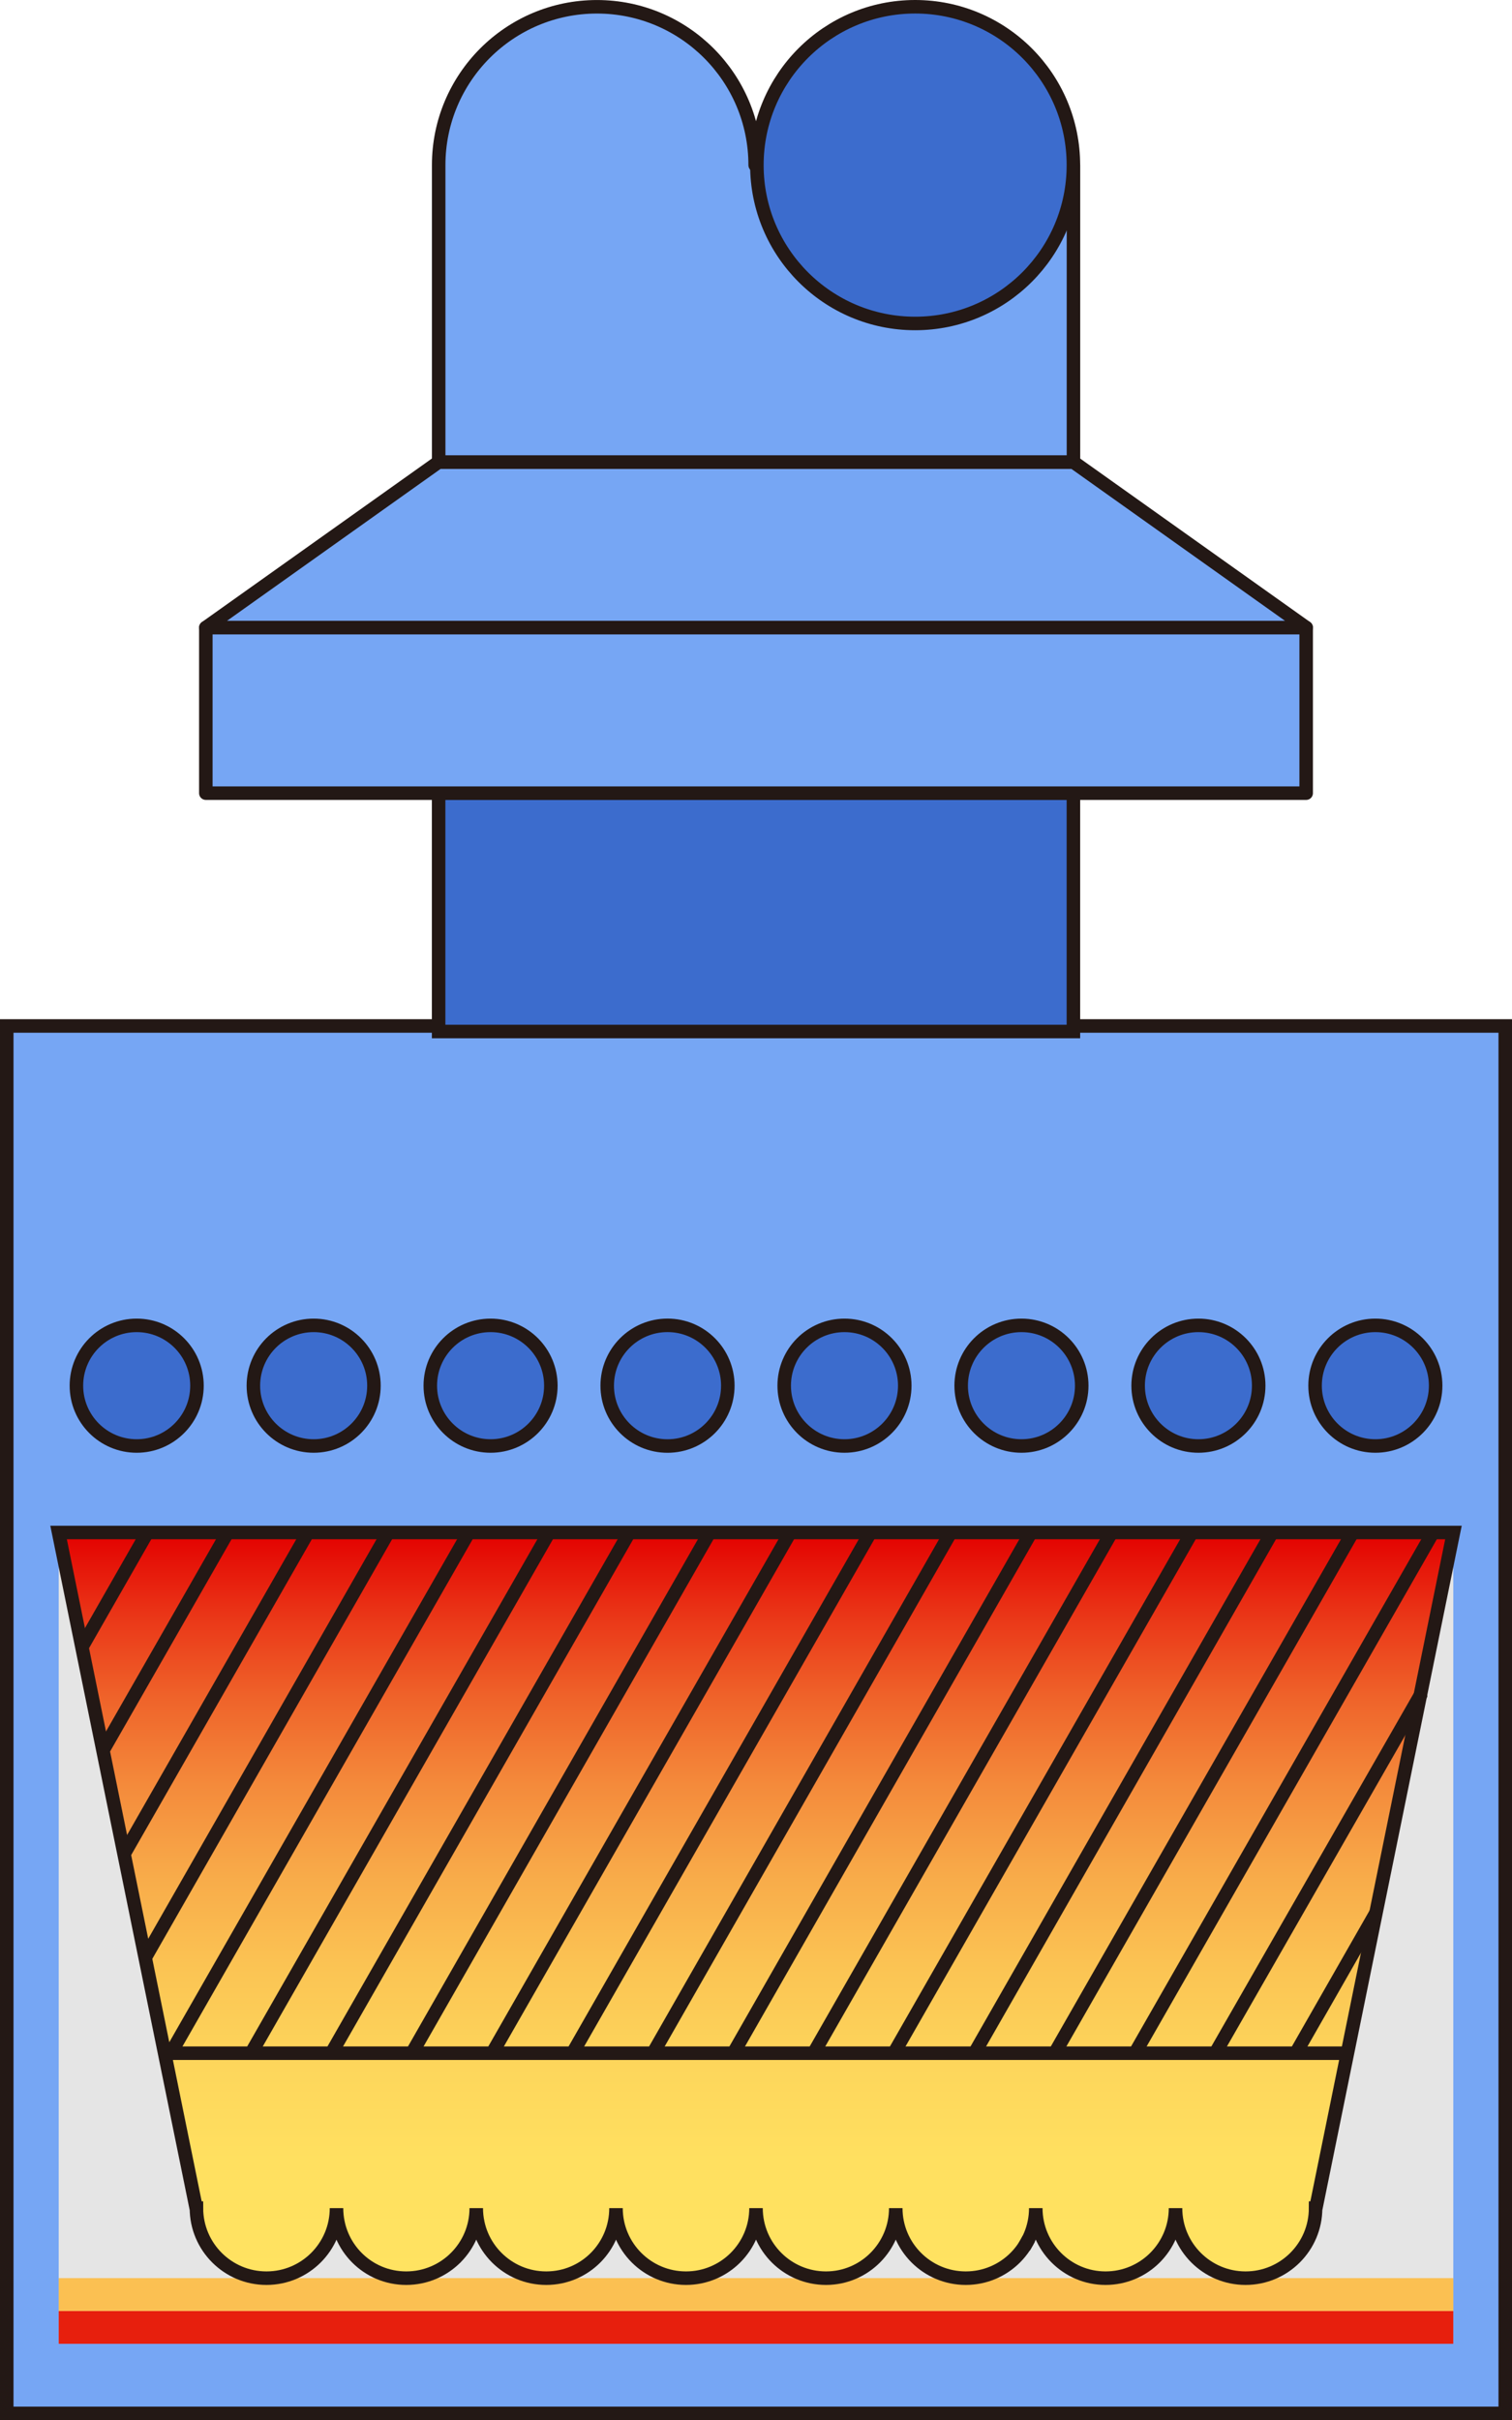 <?xml version="1.0" encoding="UTF-8" standalone="no"?>
<svg
   xmlns:dc="http://purl.org/dc/elements/1.1/"
   xmlns:cc="http://creativecommons.org/ns#"
   xmlns:rdf="http://www.w3.org/1999/02/22-rdf-syntax-ns#"
   xmlns:svg="http://www.w3.org/2000/svg"
   xmlns="http://www.w3.org/2000/svg"
   xmlns:sodipodi="http://sodipodi.sourceforge.net/DTD/sodipodi-0.dtd"
   xmlns:inkscape="http://www.inkscape.org/namespaces/inkscape"
   version="1.1"
   id="图层_1"
   x="0px"
   y="0px"
   width="55.937px"
   height="89.481px"
   viewBox="296.133 908.775 55.937 89.481"
   enable-background="new 296.133 908.775 55.937 89.481"
   xml:space="preserve"
   sodipodi:docname="01-59.svg"><defs
   id="defs114" /><sodipodi:namedview
   pagecolor="#ffffff"
   bordercolor="#666666"
   borderopacity="1"
   objecttolerance="10"
   gridtolerance="10"
   guidetolerance="10"
   inkscape:pageopacity="0"
   inkscape:pageshadow="2"
   inkscape:window-width="640"
   inkscape:window-height="480"
   id="namedview112" />
<g
   id="g109">
	
		<rect
   x="296.383"
   y="946.709"
   fill="#76A6F4"
   stroke="#231815"
   stroke-width="0.5"
   stroke-miterlimit="10"
   width="55.437"
   height="51.298"
   id="rect2" />
	<rect
   x="298.305"
   y="965.44"
   fill="#E5E5E5"
   width="51.593"
   height="29.994"
   id="rect4" />
	<rect
   x="298.305"
   y="994.22"
   fill="#E71F0D"
   width="51.593"
   height="1.215"
   id="rect6" />
	<rect
   x="298.305"
   y="993.006"
   fill="#FBC052"
   width="51.593"
   height="1.215"
   id="rect8" />
	
		<rect
   x="312.36"
   y="938.101"
   fill="#3C6CCD"
   stroke="#231815"
   stroke-width="0.5"
   stroke-miterlimit="10"
   width="23.484"
   height="8.813"
   id="rect10" />
	
		<rect
   x="303.748"
   y="931.979"
   fill="#76A6F4"
   stroke="#231815"
   stroke-width="0.5"
   stroke-linecap="round"
   stroke-linejoin="round"
   stroke-miterlimit="10"
   width="40.707"
   height="6.122"
   id="rect12" />
	
		<polygon
   fill="#76A6F4"
   stroke="#231815"
   stroke-width="0.5"
   stroke-linecap="round"
   stroke-linejoin="round"
   stroke-miterlimit="10"
   points="   335.844,925.858 312.36,925.858 303.748,931.979 344.456,931.979  "
   id="polygon14" />
	
		<path
   fill="#76A6F4"
   stroke="#231815"
   stroke-width="0.5"
   stroke-linecap="round"
   stroke-linejoin="round"
   stroke-miterlimit="10"
   d="   M324.071,914.881c0-3.233-2.621-5.855-5.854-5.855s-5.855,2.622-5.855,5.855v10.978h23.484v-10.978H324.071z"
   id="path16" />
	<circle
   fill="#3C6CCD"
   stroke="#231815"
   stroke-width="0.5"
   stroke-miterlimit="10"
   cx="329.989"
   cy="914.88"
   r="5.855"
   id="circle18" />
	<g
   id="g36">
		<circle
   fill="#3C6CCD"
   stroke="#231815"
   stroke-width="0.5"
   stroke-miterlimit="10"
   cx="301.19"
   cy="960.009"
   r="2.23"
   id="circle20" />
		<circle
   fill="#3C6CCD"
   stroke="#231815"
   stroke-width="0.5"
   stroke-miterlimit="10"
   cx="307.737"
   cy="960.009"
   r="2.23"
   id="circle22" />
		<circle
   fill="#3C6CCD"
   stroke="#231815"
   stroke-width="0.5"
   stroke-miterlimit="10"
   cx="314.282"
   cy="960.009"
   r="2.23"
   id="circle24" />
		<circle
   fill="#3C6CCD"
   stroke="#231815"
   stroke-width="0.5"
   stroke-miterlimit="10"
   cx="320.828"
   cy="960.009"
   r="2.231"
   id="circle26" />
		<circle
   fill="#3C6CCD"
   stroke="#231815"
   stroke-width="0.5"
   stroke-miterlimit="10"
   cx="327.375"
   cy="960.009"
   r="2.23"
   id="circle28" />
		<circle
   fill="#3C6CCD"
   stroke="#231815"
   stroke-width="0.5"
   stroke-miterlimit="10"
   cx="333.922"
   cy="960.009"
   r="2.23"
   id="circle30" />
		<circle
   fill="#3C6CCD"
   stroke="#231815"
   stroke-width="0.5"
   stroke-miterlimit="10"
   cx="340.469"
   cy="960.009"
   r="2.23"
   id="circle32" />
		<circle
   fill="#3C6CCD"
   stroke="#231815"
   stroke-width="0.5"
   stroke-miterlimit="10"
   cx="347.015"
   cy="960.009"
   r="2.23"
   id="circle34" />
	</g>
	
		<linearGradient
   id="SVGID_1_"
   gradientUnits="userSpaceOnUse"
   x1="315.703"
   y1="497.091"
   x2="315.703"
   y2="524.661"
   gradientTransform="matrix(1 0 0 -1 8.4 1490.099)">
		<stop
   offset="0"
   style="stop-color:#FFE361"
   id="stop38" />
		<stop
   offset="0.158"
   style="stop-color:#FFE060"
   id="stop40" />
		<stop
   offset="0.294"
   style="stop-color:#FDD55B"
   id="stop42" />
		<stop
   offset="0.421"
   style="stop-color:#FBC353"
   id="stop44" />
		<stop
   offset="0.543"
   style="stop-color:#F8AA49"
   id="stop46" />
		<stop
   offset="0.662"
   style="stop-color:#F48A3B"
   id="stop48" />
		<stop
   offset="0.778"
   style="stop-color:#EF632A"
   id="stop50" />
		<stop
   offset="0.89"
   style="stop-color:#EA3517"
   id="stop52" />
		<stop
   offset="1"
   style="stop-color:#E30000"
   id="stop54" />
	</linearGradient>
	<path
   fill="url(#SVGID_1_)"
   stroke="#231815"
   stroke-width="0.5"
   stroke-miterlimit="10"
   d="M349.904,965.438l-5.09,24.979h-0.01   c0,1.431-1.16,2.591-2.591,2.591s-2.591-1.16-2.591-2.591c0,1.431-1.159,2.591-2.59,2.591c-1.42,0-2.58-1.16-2.58-2.591   c0,1.431-1.159,2.591-2.59,2.591c-1.43,0-2.59-1.16-2.59-2.591c0,1.431-1.16,2.591-2.58,2.591c-1.43,0-2.59-1.16-2.59-2.591   c0,1.431-1.16,2.591-2.59,2.591s-2.59-1.16-2.59-2.591c0,1.431-1.15,2.591-2.58,2.591c-1.431,0-2.59-1.16-2.59-2.591   c0,1.431-1.16,2.591-2.591,2.591s-2.579-1.16-2.579-2.591c0,1.431-1.16,2.591-2.591,2.591s-2.591-1.16-2.591-2.591h-0.01   l-5.09-24.979H349.904z"
   id="path57" />
	
		<line
   fill="none"
   stroke="#231815"
   stroke-width="0.5"
   stroke-miterlimit="10"
   x1="302.227"
   y1="984.69"
   x2="345.981"
   y2="984.69"
   id="line59" />
	
		<line
   fill="none"
   stroke="#231815"
   stroke-width="0.5"
   stroke-miterlimit="10"
   x1="301.584"
   y1="965.438"
   x2="299.164"
   y2="969.67"
   id="line61" />
	
		<line
   fill="none"
   stroke="#231815"
   stroke-width="0.5"
   stroke-miterlimit="10"
   x1="304.554"
   y1="965.438"
   x2="299.944"
   y2="973.489"
   id="line63" />
	
		<line
   fill="none"
   stroke="#231815"
   stroke-width="0.5"
   stroke-miterlimit="10"
   x1="307.524"
   y1="965.438"
   x2="300.724"
   y2="977.319"
   id="line65" />
	
		<line
   fill="none"
   stroke="#231815"
   stroke-width="0.5"
   stroke-miterlimit="10"
   x1="310.494"
   y1="965.438"
   x2="301.504"
   y2="981.159"
   id="line67" />
	
		<line
   fill="none"
   stroke="#231815"
   stroke-width="0.5"
   stroke-miterlimit="10"
   x1="313.474"
   y1="965.438"
   x2="302.453"
   y2="984.688"
   id="line69" />
	
		<line
   fill="none"
   stroke="#231815"
   stroke-width="0.5"
   stroke-miterlimit="10"
   x1="316.444"
   y1="965.438"
   x2="305.424"
   y2="984.688"
   id="line71" />
	
		<line
   fill="none"
   stroke="#231815"
   stroke-width="0.5"
   stroke-miterlimit="10"
   x1="319.414"
   y1="965.438"
   x2="308.394"
   y2="984.688"
   id="line73" />
	
		<line
   fill="none"
   stroke="#231815"
   stroke-width="0.5"
   stroke-miterlimit="10"
   x1="322.383"
   y1="965.438"
   x2="311.373"
   y2="984.688"
   id="line75" />
	
		<line
   fill="none"
   stroke="#231815"
   stroke-width="0.5"
   stroke-miterlimit="10"
   x1="325.364"
   y1="965.438"
   x2="314.344"
   y2="984.688"
   id="line77" />
	
		<line
   fill="none"
   stroke="#231815"
   stroke-width="0.5"
   stroke-miterlimit="10"
   x1="313.664"
   y1="991.069"
   x2="313.674"
   y2="991.059"
   id="line79" />
	
		<line
   fill="none"
   stroke="#231815"
   stroke-width="0.5"
   stroke-miterlimit="10"
   x1="328.334"
   y1="965.438"
   x2="317.314"
   y2="984.688"
   id="line81" />
	
		<line
   fill="none"
   stroke="#231815"
   stroke-width="0.5"
   stroke-miterlimit="10"
   x1="313.793"
   y1="990.859"
   x2="313.793"
   y2="990.849"
   id="line83" />
	
		<line
   fill="none"
   stroke="#231815"
   stroke-width="0.5"
   stroke-miterlimit="10"
   x1="312.994"
   y1="992.25"
   x2="312.984"
   y2="992.26"
   id="line85" />
	
		<line
   fill="none"
   stroke="#231815"
   stroke-width="0.5"
   stroke-miterlimit="10"
   x1="331.304"
   y1="965.438"
   x2="320.293"
   y2="984.688"
   id="line87" />
	
		<line
   fill="none"
   stroke="#231815"
   stroke-width="0.5"
   stroke-miterlimit="10"
   x1="334.274"
   y1="965.438"
   x2="323.264"
   y2="984.688"
   id="line89" />
	
		<line
   fill="none"
   stroke="#231815"
   stroke-width="0.5"
   stroke-miterlimit="10"
   x1="337.254"
   y1="965.438"
   x2="326.234"
   y2="984.688"
   id="line91" />
	
		<line
   fill="none"
   stroke="#231815"
   stroke-width="0.5"
   stroke-miterlimit="10"
   x1="340.224"
   y1="965.438"
   x2="329.203"
   y2="984.688"
   id="line93" />
	
		<line
   fill="none"
   stroke="#231815"
   stroke-width="0.5"
   stroke-miterlimit="10"
   x1="324.873"
   y1="992.26"
   x2="324.804"
   y2="992.38"
   id="line95" />
	
		<line
   fill="none"
   stroke="#231815"
   stroke-width="0.5"
   stroke-miterlimit="10"
   x1="343.194"
   y1="965.438"
   x2="332.184"
   y2="984.688"
   id="line97" />
	
		<line
   fill="none"
   stroke="#231815"
   stroke-width="0.5"
   stroke-miterlimit="10"
   x1="346.174"
   y1="965.438"
   x2="335.154"
   y2="984.688"
   id="line99" />
	
		<line
   fill="none"
   stroke="#231815"
   stroke-width="0.5"
   stroke-miterlimit="10"
   x1="349.144"
   y1="965.438"
   x2="338.123"
   y2="984.688"
   id="line101" />
	<polyline
   fill="none"
   stroke="#231815"
   stroke-width="0.5"
   stroke-miterlimit="10"
   points="334.014,991.869 334.154,991.619    334.194,991.55  "
   id="polyline103" />
	<polyline
   fill="none"
   stroke="#231815"
   stroke-width="0.5"
   stroke-miterlimit="10"
   points="341.094,984.688 348.684,971.449    348.684,971.438  "
   id="polyline105" />
	
		<line
   fill="none"
   stroke="#231815"
   stroke-width="0.5"
   stroke-miterlimit="10"
   x1="347.033"
   y1="979.51"
   x2="344.073"
   y2="984.688"
   id="line107" />
</g>
</svg>
